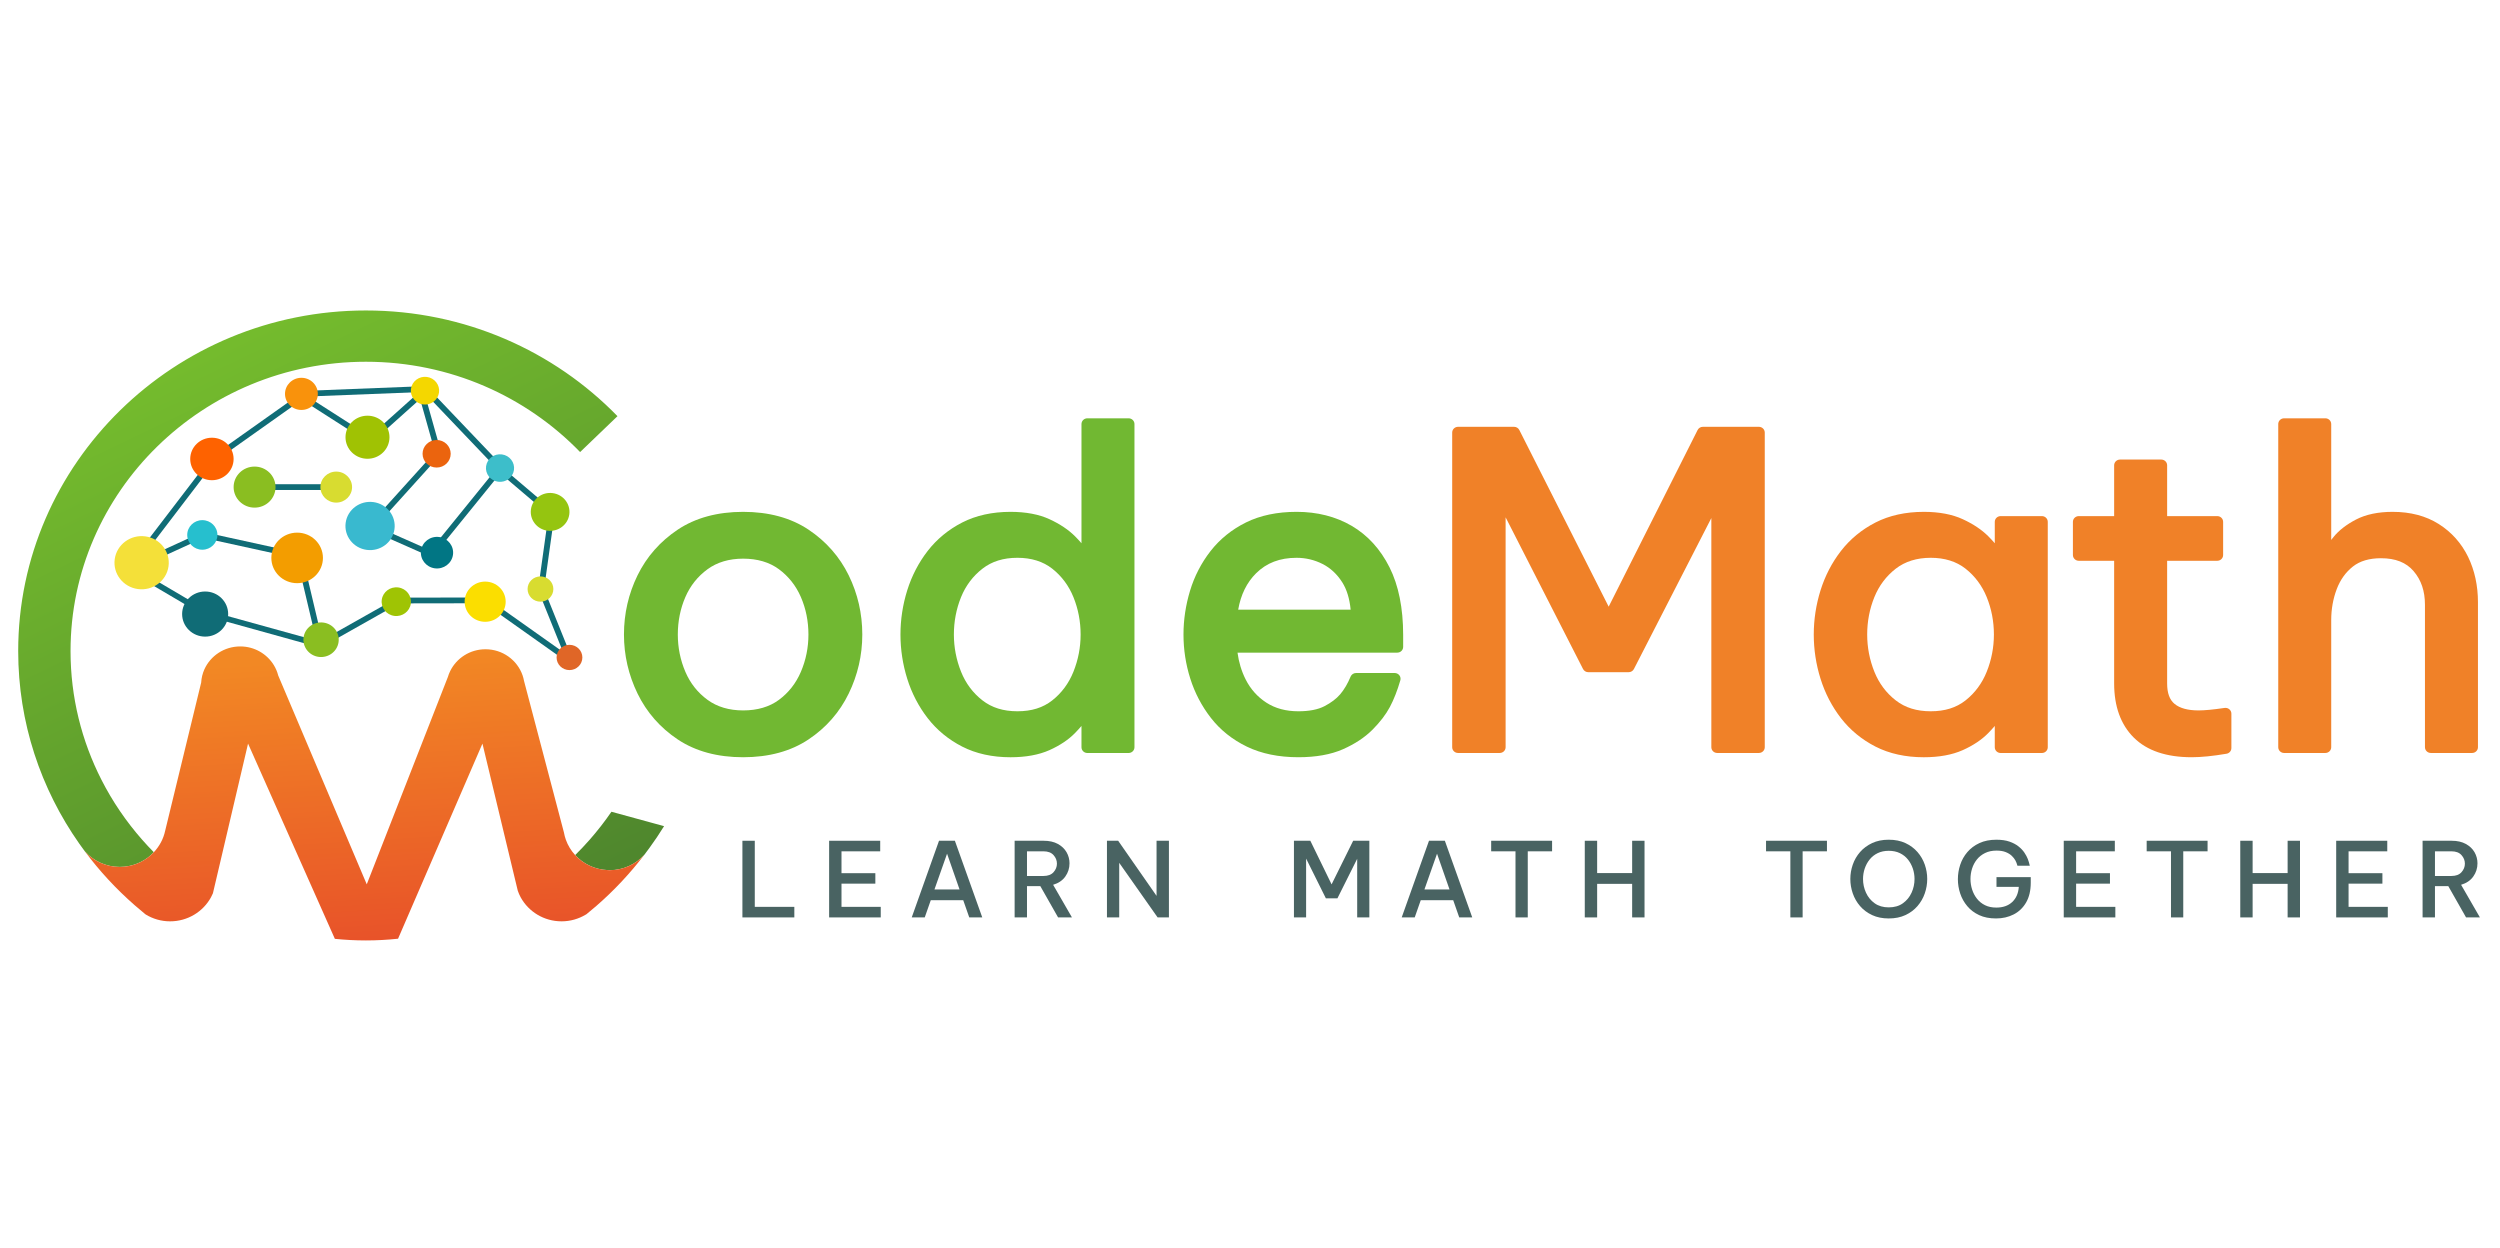 <svg width="1202" height="600" viewBox="0 0 1202 600" fill="none" xmlns="http://www.w3.org/2000/svg">
<path d="M356.95 441.095V404.236H362.897V436.015H381.914V441.095H356.95V441.095Z" fill="#496362"/>
<path d="M398.646 441.095V404.236H423.203V409.316H404.592V419.829H420.867V424.857H404.592V436.015H423.46V441.095H398.646V441.095Z" fill="#496362"/>
<path d="M438.358 441.095L451.48 404.236H459.107L472.274 441.095H466.02L463.124 432.827H447.514L444.616 441.095H438.358V441.095ZM449.291 427.644H461.345L455.345 410.459L449.291 427.644Z" fill="#496362"/>
<path d="M487.834 441.095V404.236H501.817C504.492 404.236 506.755 404.745 508.603 405.755C510.45 406.768 511.849 408.099 512.798 409.74C513.747 411.381 514.221 413.168 514.221 415.094C514.221 417.422 513.552 419.53 512.213 421.42C510.871 423.316 508.916 424.641 506.34 425.405L515.391 441.095H508.73L500.19 426.053H493.78V441.095H487.834V441.095ZM501.716 409.313H493.78V421.168H501.716C503.851 421.168 505.459 420.562 506.546 419.35C507.631 418.138 508.173 416.768 508.173 415.244C508.173 413.719 507.631 412.346 506.546 411.134C505.461 409.922 503.851 409.313 501.716 409.313Z" fill="#496362"/>
<path d="M532.225 441.095V404.236H537.615L556.07 430.735V404.236H562.019V441.095H556.578L538.12 414.845V441.095H532.225V441.095Z" fill="#496362"/>
<path d="M622.127 441.095V404.236H630.009L640.229 425.206L650.603 404.236H658.382V441.095H652.535V412.9L643.026 431.93H637.484L627.978 412.803V441.095H622.127V441.095Z" fill="#496362"/>
<path d="M673.939 441.095L687.061 404.236H694.688L707.855 441.095H701.601L698.705 432.827H683.095L680.196 441.095H673.939V441.095ZM684.872 427.644H696.925L690.925 410.459L684.872 427.644Z" fill="#496362"/>
<path d="M728.652 441.095V409.313H716.957V404.233H746.243V409.313H734.548V441.092H728.652V441.095Z" fill="#496362"/>
<path d="M761.961 441.095V404.236H767.907V419.776H784.738V404.236H790.687V441.095H784.738V424.957H767.907V441.095H761.961V441.095Z" fill="#496362"/>
<path d="M860.807 441.095V409.313H849.112V404.233H878.398V409.313H866.703V441.092H860.807V441.095Z" fill="#496362"/>
<path d="M908.096 441.591C905.082 441.591 902.418 441.054 900.116 439.972C897.811 438.893 895.876 437.451 894.316 435.641C892.757 433.831 891.587 431.797 890.811 429.539C890.031 427.281 889.641 424.973 889.641 422.616C889.641 420.255 890.031 417.956 890.811 415.717C891.587 413.473 892.757 411.458 894.316 409.662C895.876 407.872 897.808 406.433 900.116 405.354C902.418 404.274 905.082 403.735 908.096 403.735C911.147 403.735 913.825 404.274 916.133 405.354C918.435 406.433 920.37 407.869 921.93 409.662C923.489 411.455 924.659 413.473 925.438 415.717C926.215 417.958 926.608 420.258 926.608 422.616C926.608 424.973 926.215 427.281 925.438 429.539C924.659 431.797 923.489 433.831 921.93 435.641C920.37 437.451 918.438 438.895 916.133 439.972C913.825 441.054 911.147 441.591 908.096 441.591ZM908.096 436.264C910.808 436.264 913.082 435.611 914.91 434.296C916.741 432.984 918.133 431.291 919.082 429.216C920.032 427.14 920.506 424.94 920.506 422.616C920.506 420.889 920.232 419.217 919.693 417.607C919.15 415.996 918.362 414.546 917.328 413.251C916.294 411.953 915.006 410.932 913.464 410.188C911.921 409.438 910.133 409.067 908.099 409.067C906.099 409.067 904.328 409.441 902.785 410.188C901.243 410.935 899.955 411.956 898.921 413.251C897.887 414.546 897.099 415.996 896.556 417.607C896.017 419.217 895.743 420.889 895.743 422.616C895.743 424.94 896.218 427.14 897.17 429.216C898.116 431.291 899.506 432.984 901.339 434.296C903.167 435.608 905.421 436.264 908.096 436.264Z" fill="#496362"/>
<path d="M959.707 441.591C956.589 441.591 953.882 441.062 951.597 439.997C949.306 438.934 947.402 437.501 945.877 435.688C944.351 433.881 943.216 431.853 942.47 429.611C941.724 427.37 941.351 425.07 941.351 422.715C941.351 420.355 941.724 418.047 942.47 415.792C943.216 413.534 944.36 411.5 945.902 409.69C947.444 407.88 949.377 406.433 951.702 405.356C954.021 404.277 956.741 403.738 959.863 403.738C962.303 403.738 964.388 404.036 966.117 404.634C967.846 405.232 969.304 406.004 970.49 406.95C971.677 407.897 972.626 408.901 973.338 409.964C974.049 411.026 974.592 412.039 974.965 413.002C975.338 413.968 975.66 415.044 975.931 416.24H969.984C969.71 415.246 969.383 414.391 968.99 413.675C968.6 412.961 968.032 412.239 967.287 411.508C966.538 410.777 965.566 410.174 964.363 409.693C963.159 409.211 961.676 408.968 959.914 408.968C957.812 408.968 955.973 409.361 954.397 410.141C952.82 410.919 951.515 411.956 950.481 413.254C949.447 414.549 948.676 416.01 948.168 417.637C947.659 419.265 947.405 420.925 947.405 422.618C947.405 424.345 947.668 426.028 948.193 427.674C948.718 429.318 949.498 430.796 950.532 432.107C951.563 433.422 952.851 434.457 954.394 435.22C955.936 435.984 957.744 436.366 959.809 436.366C963.032 436.366 965.589 435.47 967.49 433.676C969.388 431.883 970.439 429.459 970.64 426.404H959.911V421.722H976.386V424.362C976.386 428.147 975.648 431.319 974.174 433.876C972.702 436.435 970.702 438.359 968.174 439.654C965.648 440.946 962.826 441.591 959.707 441.591Z" fill="#496362"/>
<path d="M992.25 441.095V404.236H1016.81V409.316H998.197V419.829H1014.47V424.857H998.197V436.015H1017.06V441.095H992.25V441.095Z" fill="#496362"/>
<path d="M1043.81 441.095V409.313H1032.12V404.233H1061.4V409.313H1049.71V441.092H1043.81V441.095Z" fill="#496362"/>
<path d="M1077.12 441.095V404.236H1083.06V419.776H1099.89V404.236H1105.84V441.095H1099.89V424.957H1083.06V441.095H1077.12V441.095Z" fill="#496362"/>
<path d="M1123.24 441.095V404.236H1147.8V409.316H1129.19V419.829H1145.46V424.857H1129.19V436.015H1148.05V441.095H1123.24V441.095Z" fill="#496362"/>
<path d="M1164.78 441.095V404.236H1178.77C1181.44 404.236 1183.7 404.745 1185.55 405.755C1187.4 406.768 1188.8 408.099 1189.75 409.74C1190.69 411.381 1191.17 413.168 1191.17 415.094C1191.17 417.422 1190.5 419.53 1189.16 421.42C1187.82 423.316 1185.86 424.641 1183.29 425.405L1192.34 441.095H1185.68L1177.14 426.053H1170.73V441.095H1164.78V441.095ZM1178.66 409.313H1170.73V421.168H1178.66C1180.8 421.168 1182.41 420.562 1183.49 419.35C1184.58 418.138 1185.12 416.768 1185.12 415.244C1185.12 413.719 1184.58 412.346 1183.49 411.134C1182.41 409.922 1180.8 409.313 1178.66 409.313Z" fill="#496362"/>
<path d="M542.629 201.12H522.801C521.241 201.12 519.976 202.357 519.976 203.887V261.194C519.041 260.101 518.012 258.994 516.891 257.868C513.741 254.713 509.606 251.943 504.594 249.635C499.504 247.286 493.201 246.096 485.859 246.096C477.096 246.096 469.286 247.817 462.636 251.215C456.031 254.6 450.449 259.193 446.039 264.877C441.683 270.5 438.373 276.882 436.197 283.836C434.036 290.751 432.943 297.902 432.943 305.094C432.943 312.288 434.039 319.439 436.197 326.346C438.373 333.306 441.683 339.684 446.039 345.304C450.446 350.994 456.031 355.587 462.636 358.966C469.283 362.364 477.094 364.086 485.857 364.086C493.176 364.086 499.47 362.937 504.56 360.671C509.597 358.421 513.753 355.635 516.911 352.397C518.021 351.257 519.044 350.136 519.973 349.037V359.276C519.973 360.806 521.239 362.043 522.798 362.043H542.626C544.185 362.043 545.451 360.806 545.451 359.276V203.887C545.454 202.357 544.191 201.12 542.629 201.12ZM519.561 305.088C519.561 311.251 518.397 317.269 516.103 322.987C513.863 328.565 510.43 333.2 505.902 336.765C501.439 340.276 495.975 341.981 489.198 341.981C482.416 341.981 476.913 340.271 472.376 336.751C467.783 333.187 464.319 328.557 462.085 322.984C459.791 317.275 458.627 311.253 458.627 305.085C458.627 298.79 459.788 292.735 462.079 287.093C464.314 281.583 467.777 276.981 472.373 273.417C476.913 269.9 482.416 268.187 489.196 268.187C495.871 268.187 501.492 269.944 505.896 273.403C510.428 276.97 513.863 281.578 516.103 287.093C518.4 292.746 519.561 298.801 519.561 305.088Z" fill="#71B832"/>
<path d="M388.73 254.65C380.211 248.974 369.637 246.096 357.298 246.096C344.956 246.096 334.379 248.974 325.862 254.652C317.413 260.292 310.913 267.675 306.54 276.599C302.198 285.452 300 295.037 300 305.091C300 315 302.198 324.55 306.537 333.472C310.913 342.471 317.416 349.892 325.862 355.524C334.371 361.202 344.947 364.08 357.298 364.08C369.645 364.08 380.222 361.202 388.73 355.524C397.18 349.887 403.683 342.468 408.056 333.472C412.395 324.55 414.593 315 414.593 305.091C414.593 295.037 412.392 285.452 408.053 276.599C403.683 267.68 397.183 260.297 388.73 254.65ZM374.484 336.507C369.931 339.87 364.148 341.571 357.298 341.571C350.572 341.571 344.82 339.864 340.199 336.496C335.487 333.068 331.899 328.538 329.534 323.031C327.119 317.405 325.893 311.367 325.893 305.091C325.893 298.679 327.116 292.611 329.529 287.057C331.89 281.614 335.481 277.111 340.196 273.677C344.823 270.309 350.577 268.602 357.295 268.602C364.14 268.602 369.925 270.307 374.482 273.666C379.134 277.103 382.694 281.608 385.061 287.057C387.473 292.616 388.697 298.682 388.697 305.091C388.697 311.364 387.471 317.4 385.055 323.031C382.694 328.543 379.134 333.076 374.484 336.507Z" fill="#71B832"/>
<path d="M668.089 272.789C663.693 264.031 657.569 257.314 649.888 252.823C642.232 248.36 633.32 246.093 623.396 246.093C614.093 246.093 605.91 247.809 599.062 251.196C592.24 254.578 586.505 259.21 582.019 264.971C577.584 270.669 574.268 277.089 572.163 284.06C570.079 290.964 569.022 298.037 569.022 305.088C569.022 312.288 570.118 319.406 572.279 326.244C574.457 333.145 577.805 339.524 582.226 345.202C586.717 350.974 592.528 355.612 599.5 358.986C606.477 362.364 614.797 364.077 624.232 364.077C632.659 364.077 639.859 362.791 645.634 360.256C651.354 357.743 656.139 354.588 659.854 350.878C663.515 347.214 666.346 343.517 668.27 339.889C670.162 336.322 671.849 332.022 673.278 327.11C673.521 326.274 673.349 325.377 672.815 324.683C672.284 323.991 671.448 323.584 670.561 323.584H651.99C650.843 323.584 649.809 324.265 649.374 325.308C647.961 328.704 646.283 331.551 644.391 333.782C642.554 335.943 639.995 337.88 636.786 339.543C633.67 341.162 629.447 341.984 624.232 341.984C618.288 341.984 613.127 340.592 608.887 337.844C604.599 335.068 601.24 331.308 598.901 326.656C596.921 322.729 595.61 318.412 594.997 313.788H671.815C673.377 313.788 674.64 312.551 674.64 311.021V305.293C674.64 292.375 672.436 281.442 668.089 272.789ZM595.322 293.117C596.568 285.942 599.449 280.075 603.91 275.647C608.969 270.63 615.342 268.19 623.393 268.19C627.786 268.19 631.984 269.186 635.874 271.156C639.698 273.088 642.905 276.085 645.408 280.058C647.54 283.459 648.877 287.843 649.388 293.117H595.322Z" fill="#71B832"/>
<path d="M1186.64 267.703C1183.42 261.128 1178.69 255.831 1172.57 251.96C1166.42 248.069 1158.96 246.096 1150.38 246.096C1143.4 246.096 1137.48 247.339 1132.77 249.793C1128.12 252.223 1124.48 255.048 1121.96 258.197C1121.57 258.681 1121.2 259.149 1120.85 259.6V203.887C1120.85 202.357 1119.59 201.12 1118.03 201.12H1098.2C1096.64 201.12 1095.38 202.357 1095.38 203.887V359.265C1095.38 360.795 1096.64 362.032 1098.2 362.032H1118.03C1119.59 362.032 1120.85 360.795 1120.85 359.265V298.137C1120.85 292.907 1121.74 287.898 1123.5 283.249C1125.19 278.777 1127.81 275.119 1131.28 272.382C1134.64 269.737 1139.18 268.394 1144.75 268.394C1151.72 268.394 1156.86 270.412 1160.43 274.565C1164.13 278.866 1165.92 284.168 1165.92 290.773V359.262C1165.92 360.793 1167.19 362.03 1168.75 362.03H1188.58C1190.14 362.03 1191.4 360.793 1191.4 359.262V289.55C1191.4 281.536 1189.79 274.186 1186.64 267.703Z" fill="#F08128"/>
<path d="M1069.6 340.373C1064.23 341.167 1060.01 341.571 1057.08 341.571C1051.95 341.571 1048.06 340.52 1045.55 338.442C1043.13 336.455 1041.96 333.234 1041.96 328.599V269.623H1066.06C1067.62 269.623 1068.88 268.386 1068.88 266.856V250.911C1068.88 249.381 1067.62 248.144 1066.06 248.144H1041.96V223.72C1041.96 222.19 1040.7 220.953 1039.14 220.953H1019.31C1017.75 220.953 1016.48 222.19 1016.48 223.72V248.144H999.479C997.917 248.144 996.654 249.381 996.654 250.911V266.856C996.654 268.386 997.917 269.623 999.479 269.623H1016.48V328.601C1016.48 339.668 1019.67 348.437 1025.96 354.669C1032.25 360.912 1041.6 364.077 1053.74 364.077C1058.33 364.077 1063.97 363.513 1070.51 362.4C1071.86 362.168 1072.85 361.02 1072.85 359.675V343.116C1072.85 342.31 1072.49 341.544 1071.86 341.018C1071.24 340.487 1070.41 340.26 1069.6 340.373Z" fill="#F08128"/>
<path d="M845.666 205.207H818.744C817.668 205.207 816.685 205.805 816.213 206.751L773.449 291.686L730.488 206.746C730.011 205.805 729.028 205.207 727.957 205.207H701.039C699.476 205.207 698.214 206.444 698.214 207.975V359.265C698.214 360.795 699.476 362.032 701.039 362.032H721.073C722.635 362.032 723.898 360.795 723.898 359.265V248.728L761.122 321.658C761.602 322.596 762.579 323.189 763.65 323.189H783.06C784.128 323.189 785.105 322.599 785.585 321.664L822.812 249.085V359.262C822.812 360.793 824.075 362.03 825.637 362.03H845.674C847.236 362.03 848.499 360.793 848.499 359.262V207.975C848.49 206.447 847.228 205.207 845.666 205.207Z" fill="#F08128"/>
<path d="M981.742 248.144H961.914C960.351 248.144 959.089 249.381 959.089 250.911V261.194C958.154 260.104 957.125 258.994 956.001 257.868C952.857 254.713 948.718 251.943 943.704 249.635C938.616 247.286 932.314 246.096 924.969 246.096C916.207 246.096 908.396 247.817 901.746 251.215C895.138 254.6 889.556 259.196 885.149 264.877C880.796 270.495 877.485 276.876 875.31 283.836C873.149 290.745 872.056 297.896 872.056 305.094C872.056 312.294 873.152 319.442 875.31 326.346C877.488 333.311 880.799 339.69 885.149 345.304C889.556 350.991 895.138 355.587 901.746 358.966C908.396 362.364 916.207 364.086 924.969 364.086C932.292 364.086 938.583 362.937 943.673 360.671C948.713 358.418 952.868 355.634 956.021 352.397C957.134 351.257 958.156 350.136 959.086 349.035V359.276C959.086 360.806 960.349 362.043 961.911 362.043H981.739C983.301 362.043 984.564 360.806 984.564 359.276V250.911C984.566 249.381 983.304 248.144 981.742 248.144ZM958.671 305.088C958.671 311.251 957.507 317.269 955.213 322.987C952.973 328.565 949.54 333.198 945.015 336.765C940.552 340.276 935.085 341.981 928.311 341.981C921.529 341.981 916.026 340.271 911.492 336.751C906.898 333.187 903.435 328.554 901.201 322.984C898.907 317.275 897.743 311.253 897.743 305.085C897.743 298.79 898.904 292.735 901.198 287.093C903.432 281.583 906.896 276.984 911.489 273.417C915.969 269.947 921.63 268.187 928.311 268.187C934.986 268.187 940.608 269.944 945.012 273.403C949.543 276.97 952.976 281.578 955.216 287.093C957.51 292.746 958.671 298.801 958.671 305.088Z" fill="#F08128"/>
<path d="M278.918 217.347C253.022 190.616 216.431 173.929 175.935 173.929C97.626 173.929 33.916 236.333 33.916 313.041C33.916 335.259 39.269 356.26 48.764 374.906C54.063 385.321 60.656 394.987 68.34 403.724C70.154 405.782 72.021 407.803 73.956 409.756C70.38 413.558 65.467 416.124 59.933 416.688C59.159 416.771 58.371 416.813 57.574 416.813C50.868 416.813 44.871 413.904 40.783 409.316C39.879 408.101 38.992 406.876 38.122 405.639C19.608 379.283 8.751 347.38 8.751 313.041C8.751 222.738 83.75 149.276 175.935 149.276C223.459 149.276 266.42 168.801 296.887 200.096L278.918 217.347ZM315.376 396.144L293.977 390.291C290.76 394.99 287.251 399.484 283.491 403.762C281.262 406.297 278.943 408.76 276.533 411.129C280.409 415.343 285.926 418.066 292.104 418.335C292.438 418.348 292.762 418.384 293.099 418.384C299.732 418.384 305.672 415.531 309.757 411.024C310.593 409.931 311.421 408.826 312.232 407.708C314.709 404.302 317.076 400.812 319.288 397.21L315.376 396.144Z" fill="url(#paint0_linear_10459_23995)"/>
<path d="M293.096 418.386C292.759 418.386 292.437 418.35 292.101 418.336C285.92 418.065 280.403 415.345 276.53 411.13C274.581 409 273.05 406.506 272.067 403.756C271.657 402.616 271.347 401.434 271.132 400.225L270.897 399.334L251.948 327.371C251.781 326.439 251.541 325.534 251.236 324.657C248.702 317.396 241.694 312.163 233.419 312.163C225.945 312.163 219.507 316.441 216.464 322.623C216.007 323.55 215.62 324.518 215.326 325.534L176.336 425.182L133.768 324.79C133.31 322.988 132.581 321.286 131.624 319.739C128.324 314.39 122.349 310.804 115.508 310.804C107.796 310.804 101.177 315.348 98.261 321.84C97.386 323.804 96.858 325.932 96.725 328.171L79.416 399.414H79.411C78.578 403.36 76.642 406.905 73.956 409.758C70.38 413.56 65.467 416.125 59.933 416.69C59.159 416.773 58.371 416.814 57.574 416.814C50.868 416.814 44.871 413.906 40.783 409.318C47.814 418.765 55.851 427.443 64.738 435.216C66.368 436.641 68.018 438.05 69.702 439.414C69.826 439.517 69.959 439.605 70.089 439.71C73.49 441.769 77.481 442.978 81.772 442.978C90.284 442.978 97.68 438.302 101.434 431.431C101.781 430.8 102.092 430.144 102.375 429.483L103.996 422.578L119.262 357.526L161.003 451.396C165.912 451.895 170.893 452.163 175.935 452.163C181.153 452.163 186.308 451.875 191.385 451.333L231.959 357.526L247.911 423.94L248.956 428.284C249.346 429.391 249.807 430.462 250.363 431.47C254.129 438.321 261.51 442.976 270.008 442.976C274.245 442.976 278.186 441.794 281.556 439.791C281.694 439.71 281.833 439.633 281.968 439.55C283.562 438.263 285.132 436.951 286.675 435.609C295.197 428.215 302.921 419.958 309.757 411.02C305.669 415.53 299.729 418.386 293.096 418.386Z" fill="url(#paint1_linear_10459_23995)"/>
<path d="M239.304 225.745L203.744 188.448L144.98 190.759L144.867 187.991L204.925 185.631L241.369 223.86L239.304 225.745Z" fill="#106C76"/>
<path d="M276.892 321.262L232.806 290.042L191.876 290.111L153.051 312.022L152.827 311.087L97.919 295.839L59.441 273.167L61.52 272.212L101.937 219.383L145.048 188.835L177.78 209.8L203.475 186.788L212.272 218.071L180.712 253.03L206.899 264.616L240.148 223.609L266.762 246.233L261.581 283.279L276.892 321.262ZM233.719 287.274L270.714 313.475L258.68 283.616L263.753 247.34L240.524 227.591L207.744 268.026L176.059 254.009L209.145 217.366L201.981 191.879L178.074 213.292L145.129 192.192L103.767 221.503L66.953 269.719L97.473 255.711L145.084 266.141L154.94 307.763L191.116 287.344L233.719 287.274ZM99.216 293.373L152.099 308.009L142.734 268.46L97.798 258.62L65.439 273.469L99.216 293.373Z" fill="#106C76"/>
<path d="M161.661 232.815H125.575V235.582H161.661V232.815Z" fill="#106C76"/>
<path d="M101.889 230.886C107.649 230.886 112.318 226.312 112.318 220.67C112.318 215.027 107.649 210.453 101.889 210.453C96.129 210.453 91.459 215.027 91.459 220.67C91.459 226.312 96.129 230.886 101.889 230.886Z" fill="#FE6200"/>
<path d="M122.4 244.07C127.966 244.07 132.477 239.65 132.477 234.199C132.477 228.747 127.966 224.328 122.4 224.328C116.835 224.328 112.324 228.747 112.324 234.199C112.324 239.65 116.835 244.07 122.4 244.07Z" fill="#8ABE21"/>
<path d="M161.661 241.656C165.866 241.656 169.274 238.318 169.274 234.199C169.274 230.08 165.866 226.741 161.661 226.741C157.456 226.741 154.048 230.08 154.048 234.199C154.048 238.318 157.456 241.656 161.661 241.656Z" fill="#D8DC30"/>
<path fill-rule="evenodd" clip-rule="evenodd" d="M189.659 254.472C188.772 260.82 182.8 265.253 176.325 264.384C169.845 263.52 165.313 257.67 166.2 251.32C167.088 244.98 173.059 240.538 179.54 241.407C186.014 242.274 190.546 248.132 189.659 254.472Z" fill="#39B9CF"/>
<path fill-rule="evenodd" clip-rule="evenodd" d="M217.792 266.747C217.21 270.906 213.297 273.815 209.057 273.25C204.817 272.674 201.848 268.842 202.43 264.691C203.012 260.532 206.922 257.629 211.165 258.196C215.402 258.761 218.374 262.596 217.792 266.747Z" fill="#017684"/>
<path d="M209.933 224.801C213.67 224.801 216.699 221.834 216.699 218.174C216.699 214.513 213.67 211.546 209.933 211.546C206.197 211.546 203.167 214.513 203.167 218.174C203.167 221.834 206.197 224.801 209.933 224.801Z" fill="#EB640E"/>
<path d="M176.689 220.578C182.529 220.578 187.263 215.941 187.263 210.221C187.263 204.5 182.529 199.863 176.689 199.863C170.85 199.863 166.116 204.5 166.116 210.221C166.116 215.941 170.85 220.578 176.689 220.578Z" fill="#A0C203"/>
<path fill-rule="evenodd" clip-rule="evenodd" d="M211.074 188.738C210.563 192.383 207.131 194.94 203.408 194.445C199.687 193.938 197.083 190.579 197.594 186.929C198.105 183.287 201.535 180.733 205.255 181.231C208.978 181.735 211.583 185.1 211.074 188.738Z" fill="#F4D700"/>
<path d="M144.921 197.104C149.28 197.104 152.813 193.642 152.813 189.372C152.813 185.102 149.28 181.641 144.921 181.641C140.562 181.641 137.028 185.102 137.028 189.372C137.028 193.642 140.562 197.104 144.921 197.104Z" fill="#F9920C"/>
<path d="M97.278 264.306C101.288 264.306 104.538 261.122 104.538 257.195C104.538 253.267 101.288 250.083 97.278 250.083C93.269 250.083 90.018 253.267 90.018 257.195C90.018 261.122 93.269 264.306 97.278 264.306Z" fill="#26BFCE"/>
<path fill-rule="evenodd" clip-rule="evenodd" d="M81.024 272.301C80.044 279.291 73.467 284.181 66.317 283.215C59.176 282.257 54.184 275.815 55.162 268.825C56.136 261.83 62.721 256.934 69.865 257.886C77.007 258.849 81.996 265.303 81.024 272.301Z" fill="#F4E039"/>
<path d="M98.634 306.086C104.749 306.086 109.705 301.231 109.705 295.241C109.705 289.252 104.749 284.396 98.634 284.396C92.52 284.396 87.564 289.252 87.564 295.241C87.564 301.231 92.52 306.086 98.634 306.086Z" fill="#106C76"/>
<path d="M142.867 280.392C149.717 280.392 155.271 274.952 155.271 268.241C155.271 261.531 149.717 256.09 142.867 256.09C136.016 256.09 130.463 261.531 130.463 268.241C130.463 274.952 136.016 280.392 142.867 280.392Z" fill="#F39D00"/>
<path fill-rule="evenodd" clip-rule="evenodd" d="M162.785 308.707C163.418 304.163 160.169 299.965 155.522 299.34C150.878 298.711 146.596 301.905 145.96 306.449C145.322 311.001 148.573 315.199 153.217 315.827C157.864 316.441 162.144 313.262 162.785 308.707Z" fill="#8ABE21"/>
<path fill-rule="evenodd" clip-rule="evenodd" d="M197.523 290.227C196.995 294.004 193.438 296.642 189.58 296.127C185.724 295.607 183.026 292.128 183.554 288.345C184.082 284.576 187.636 281.931 191.495 282.446C195.351 282.966 198.052 286.447 197.523 290.227Z" fill="#9FC404"/>
<path d="M233.261 298.96C238.711 298.96 243.129 294.633 243.129 289.295C243.129 283.956 238.711 279.629 233.261 279.629C227.812 279.629 223.394 283.956 223.394 289.295C223.394 294.633 227.812 298.96 233.261 298.96Z" fill="#FBDE00"/>
<path d="M273.802 322.18C277.226 322.18 280.002 319.461 280.002 316.106C280.002 312.752 277.226 310.032 273.802 310.032C270.377 310.032 267.601 312.752 267.601 316.106C267.601 319.461 270.377 322.18 273.802 322.18Z" fill="#E06627"/>
<path d="M259.858 289.283C263.282 289.283 266.058 286.564 266.058 283.209C266.058 279.855 263.282 277.135 259.858 277.135C256.433 277.135 253.657 279.855 253.657 283.209C253.657 286.564 256.433 289.283 259.858 289.283Z" fill="#D8DC30"/>
<path fill-rule="evenodd" clip-rule="evenodd" d="M247.115 225.958C246.609 229.58 243.196 232.115 239.496 231.617C235.795 231.119 233.202 227.782 233.71 224.156C234.219 220.523 237.631 217.988 241.332 218.484C245.033 218.982 247.623 222.325 247.115 225.958Z" fill="#3DBECA"/>
<path fill-rule="evenodd" clip-rule="evenodd" d="M255.278 244.883C254.581 249.872 258.14 254.472 263.231 255.155C268.321 255.833 273.016 252.349 273.714 247.357C274.412 242.376 270.847 237.777 265.759 237.093C260.666 236.41 255.976 239.899 255.278 244.883Z" fill="#95C510"/>
<defs>
<linearGradient id="paint0_linear_10459_23995" x1="100.1" y1="170.172" x2="232.287" y2="445.473" gradientUnits="userSpaceOnUse">
<stop stop-color="#74BB2D"/>
<stop offset="1" stop-color="#4F872D"/>
</linearGradient>
<linearGradient id="paint1_linear_10459_23995" x1="169.355" y1="316.254" x2="177.529" y2="451.506" gradientUnits="userSpaceOnUse">
<stop stop-color="#F28824"/>
<stop offset="1" stop-color="#E85329"/>
</linearGradient>
</defs>
</svg>
